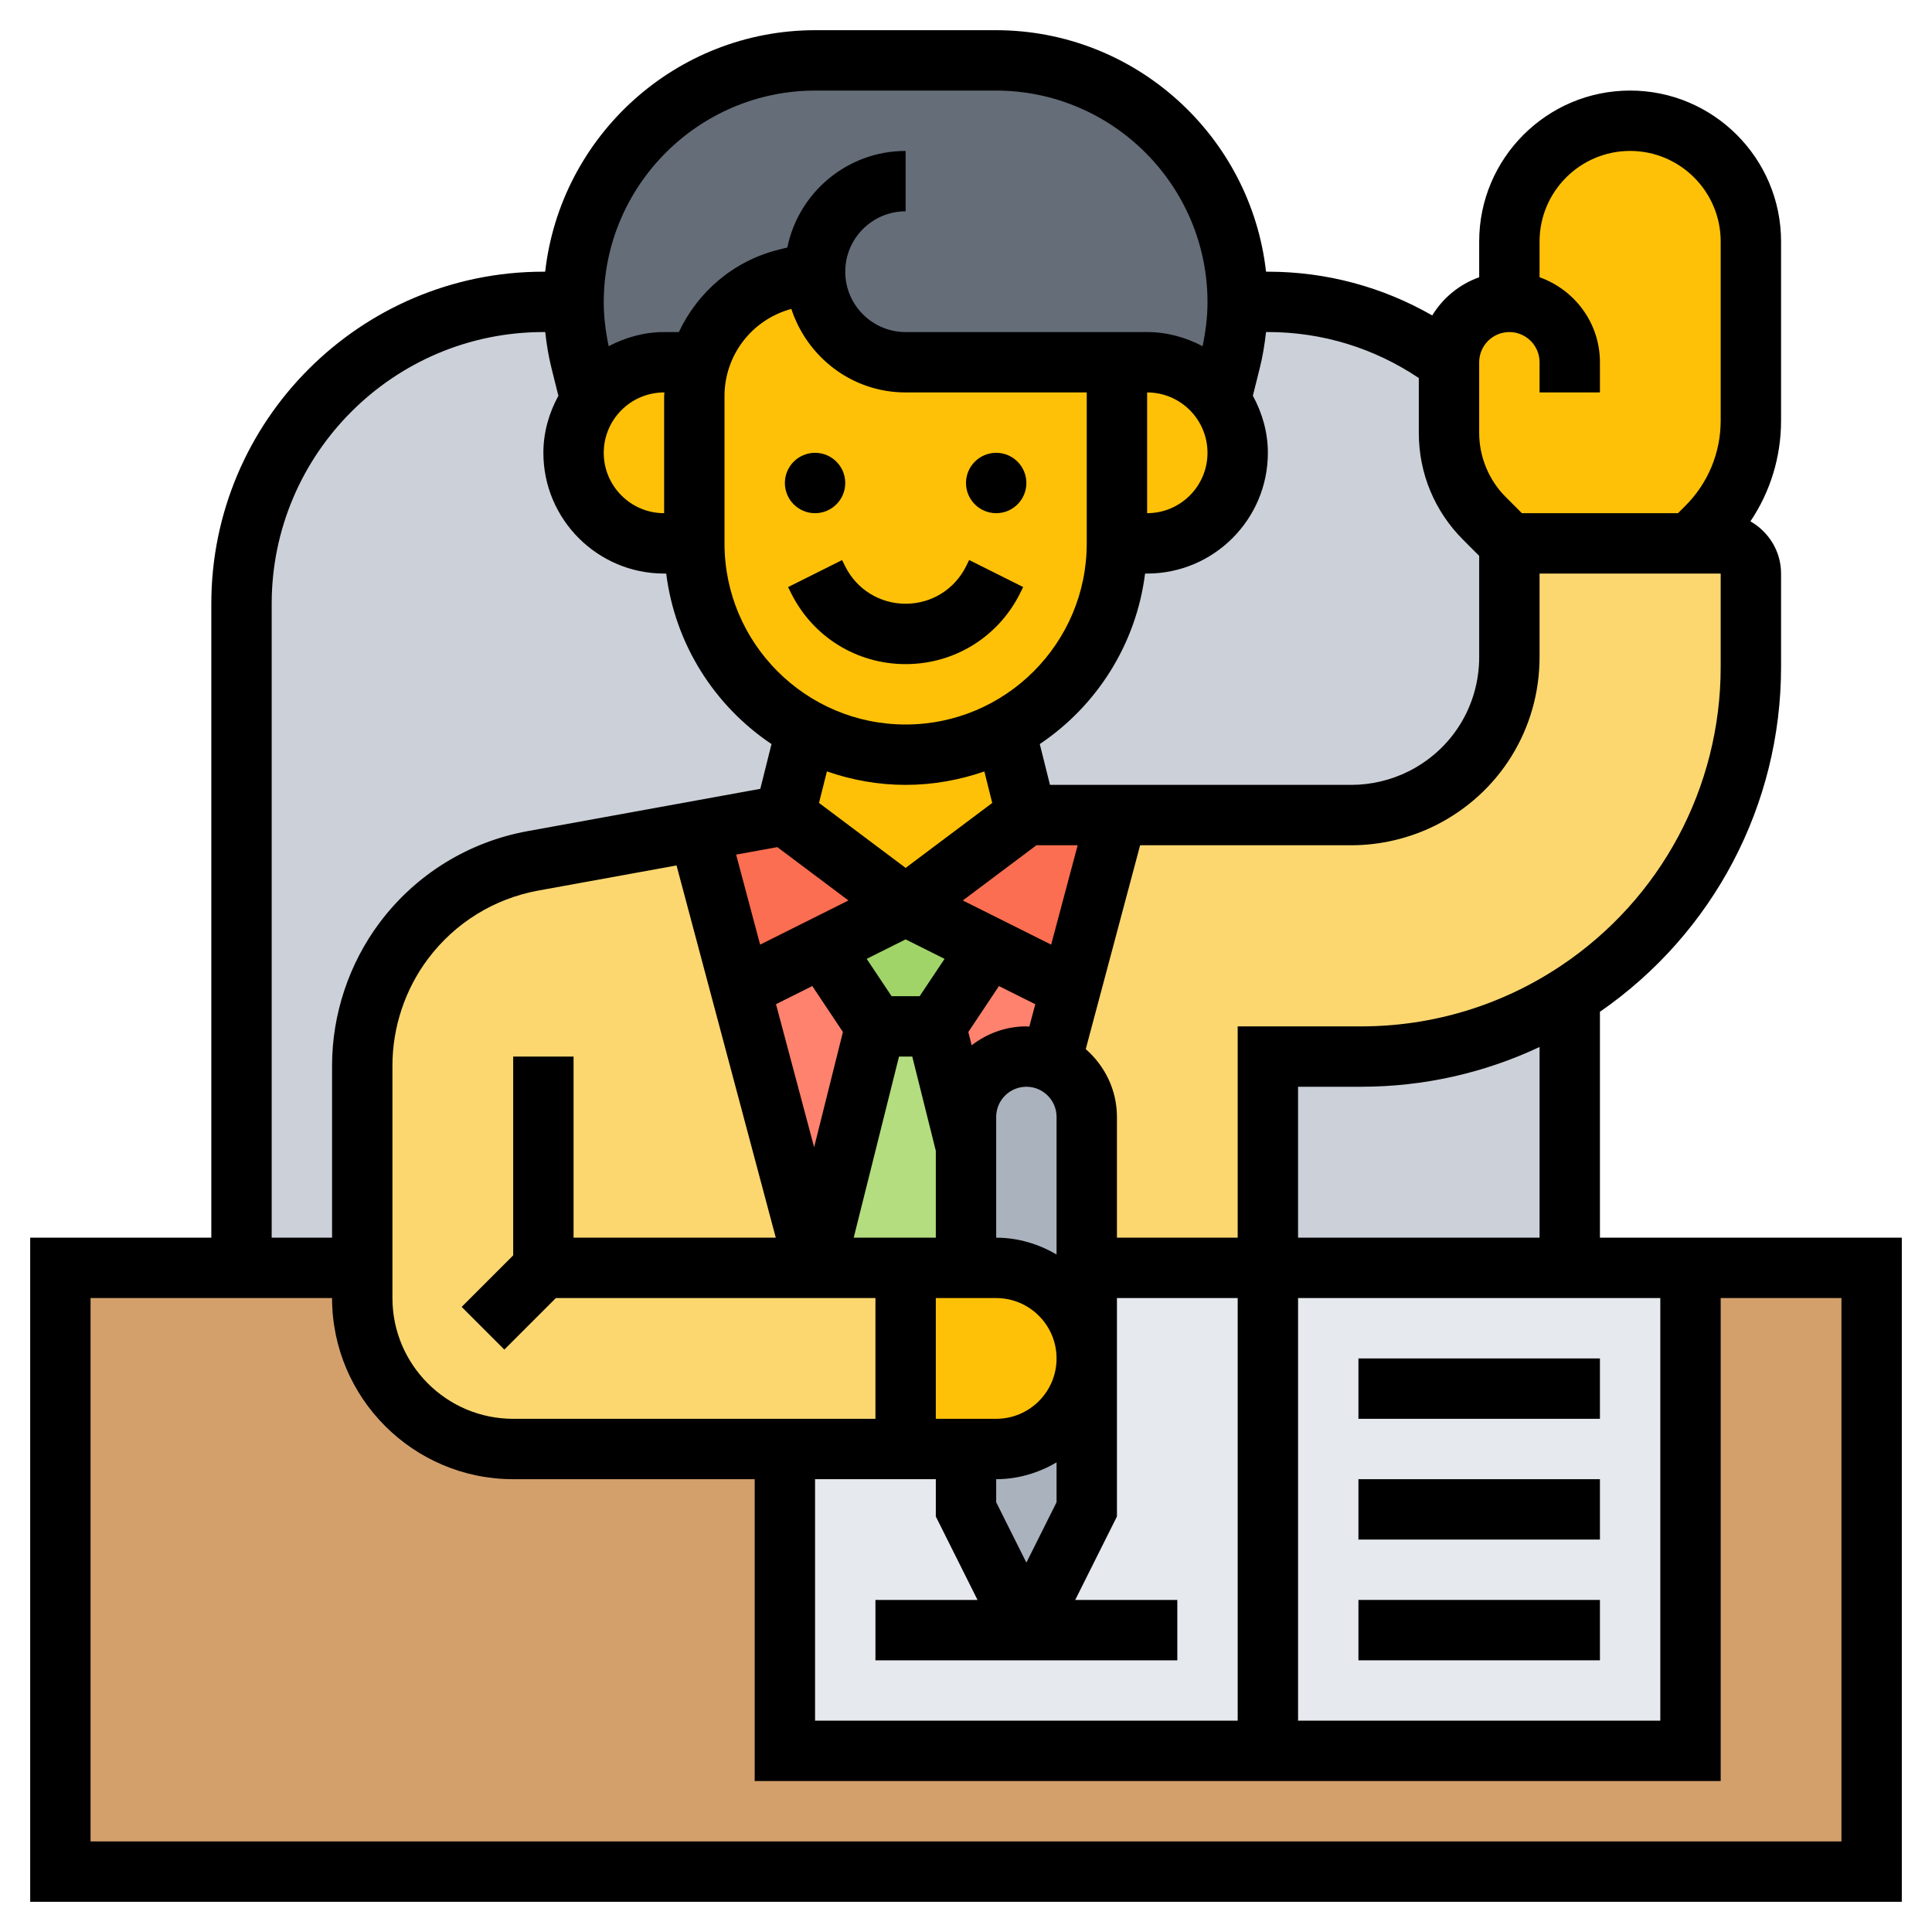 <svg width="512" height="512" viewBox="0 0 512 512" fill="none" xmlns="http://www.w3.org/2000/svg">
<path d="M213.68 193.44L208 216L185.12 220.16L141.28 228.16C127.6 230.64 115.36 238.16 107.04 249.28C99.84 258.88 96 270.48 96 282.4V336H64V160C64 115.84 99.84 80 144 80H152V80.08C152 85.36 152.64 90.56 153.92 95.68L156.48 106C153.68 109.92 152 114.8 152 120C152 126.64 154.72 132.64 159.04 136.96C163.36 141.28 169.36 144 176 144H184C184 159.52 190.24 173.44 200.4 183.6C204.32 187.52 208.8 190.88 213.68 193.44Z" fill="#CCD1D9"/>
<path d="M400 144V174.08C400 190 391.04 204.48 376.88 211.6C371.04 214.48 364.64 216 358.08 216H296H272L266.32 193.44C284 184.08 296 165.44 296 144H304C310.64 144 316.64 141.28 320.96 136.96C325.28 132.64 328 126.64 328 120C328 114.8 326.32 109.92 323.52 106L326.08 95.68C327.36 90.56 328 85.36 328 80.08V80H336C354 80 370.64 85.92 384 96V114.72C384 123.2 387.36 131.36 393.36 137.36L400 144Z" fill="#CCD1D9"/>
<path d="M416 264.002V336.002H336V280.002H360.72C380.32 280.002 399.44 274.482 415.92 263.922L416 264.002Z" fill="#CCD1D9"/>
<path d="M16 336H496V496H16V336Z" fill="#D3A06C"/>
<path d="M216 336H240V384H208H136C113.92 384 96 366.08 96 344V336V282.4C96 270.48 99.84 258.88 107.04 249.28C115.36 238.16 127.6 230.64 141.28 228.16L185.12 220.16L196.24 261.92L216 336Z" fill="#FCD770"/>
<path d="M463.999 152V176.72C463.999 194 459.679 210.72 451.759 225.44C443.839 240.24 432.319 253.12 417.999 262.64C417.279 263.12 416.639 263.52 415.919 263.92C399.439 274.48 380.319 280 360.719 280H335.999V336H287.999V296C287.999 291.6 286.239 287.6 283.279 284.72C281.919 283.36 280.319 282.16 278.559 281.44L283.759 261.92L295.999 216H358.079C364.639 216 371.039 214.48 376.879 211.6C391.039 204.48 399.999 190 399.999 174.08V144H447.999H455.999C460.399 144 463.999 147.6 463.999 152V152Z" fill="#FCD770"/>
<path d="M216 72L208.24 73.92C197.04 76.8 188.4 85.36 185.28 96H176C167.92 96 160.88 99.92 156.48 106L153.92 95.68C152.64 90.56 152 85.36 152 80.08V80C152 62.32 159.2 46.4 170.8 34.8C182.4 23.2 198.4 16 216.08 16H263.92C299.28 16 327.92 44.64 328 80V80.08C328 85.36 327.36 90.56 326.08 95.68L323.52 106C319.12 99.92 312.08 96 304 96H296H240C233.36 96 227.36 93.28 223.04 88.96C218.72 84.64 216 78.64 216 72Z" fill="#656D78"/>
<path d="M323.52 106C326.32 109.92 328 114.8 328 120C328 126.64 325.28 132.64 320.96 136.96C316.64 141.28 310.64 144 304 144H296V96H304C312.08 96 319.12 99.92 323.52 106Z" fill="#FFC107"/>
<path d="M176 96H185.28C184.48 98.88 184 101.84 184 104.96V144H176C169.36 144 163.36 141.28 159.04 136.96C154.72 132.64 152 126.64 152 120C152 114.8 153.68 109.92 156.48 106C160.88 99.92 167.92 96 176 96Z" fill="#FFC107"/>
<path d="M266.32 193.441L272 216.001L240 240.001L208 216.001L213.68 193.441C221.52 197.681 230.48 200.001 240 200.001C249.52 200.001 258.48 197.681 266.32 193.441Z" fill="#FFC107"/>
<path d="M296 96V144C296 165.44 284 184.08 266.32 193.44C258.48 197.68 249.52 200 240 200C230.48 200 221.52 197.68 213.68 193.44C208.8 190.88 204.32 187.52 200.4 183.6C190.24 173.44 184 159.52 184 144V104.96C184 101.84 184.48 98.88 185.28 96C188.4 85.36 197.04 76.8 208.24 73.92L216 72C216 78.64 218.72 84.64 223.04 88.96C227.36 93.28 233.36 96 240 96H296Z" fill="#FFC107"/>
<path d="M256 304V336H240H216L232 272H248L256 304Z" fill="#B4DD7F"/>
<path d="M400 80V64C400 55.2 403.6 47.2 409.36 41.36C415.2 35.6 423.2 32 432 32C449.68 32 464 46.32 464 64V111.44C464 122.08 459.76 132.24 452.32 139.68L448 144H400L393.36 137.36C387.36 131.36 384 123.2 384 114.72V96C384 87.2 391.2 80 400 80V80Z" fill="#FFC107"/>
<path d="M416 336H336H288V360V400L272 432L256 400V384H240H208V464H336H448V336H416Z" fill="#E6E9ED"/>
<path d="M296 216L283.76 261.92L262 251.04L240 240L272 216H296Z" fill="#FC6E51"/>
<path d="M288 360V400L272 432L256 400V384H264C277.28 384 288 373.28 288 360Z" fill="#AAB2BD"/>
<path d="M288 336V360C288 353.36 285.28 347.36 280.96 343.04C276.64 338.72 270.64 336 264 336H256V304V296C256 287.2 263.2 280 272 280C274.32 280 276.56 280.48 278.56 281.44C280.32 282.16 281.92 283.36 283.28 284.72C286.24 287.6 288 291.6 288 296V336Z" fill="#AAB2BD"/>
<path d="M283.76 261.919L278.56 281.439C276.56 280.479 274.32 279.999 272 279.999C263.2 279.999 256 287.199 256 295.999V303.999L248 271.999L262 251.039L283.76 261.919Z" fill="#FF826E"/>
<path d="M280.96 343.04C285.28 347.36 288 353.36 288 360C288 373.28 277.28 384 264 384H256H240V336H256H264C270.64 336 276.64 338.72 280.96 343.04Z" fill="#FFC107"/>
<path d="M262 251.04L248 272H232L218 251.04L240 240L262 251.04Z" fill="#A0D468"/>
<path d="M240.001 240L218.001 251.04L196.241 261.92L185.121 220.16L208.001 216L240.001 240Z" fill="#FC6E51"/>
<path d="M217.998 251.039L231.998 271.999L215.998 335.999L196.238 261.919L217.998 251.039Z" fill="#FF826E"/>
<path d="M223.16 148.422L208.848 155.582L209.688 157.262C215.464 168.822 227.08 175.998 240 175.998C252.92 175.998 264.536 168.822 270.312 157.262L271.152 155.574L256.84 148.414L256 150.11C252.952 156.206 246.824 159.998 240 159.998C233.176 159.998 227.048 156.206 224 150.11L223.16 148.422Z" fill="black"/>
<path d="M216 136C220.418 136 224 132.418 224 128C224 123.582 220.418 120 216 120C211.582 120 208 123.582 208 128C208 132.418 211.582 136 216 136Z" fill="black"/>
<path d="M264 136C268.418 136 272 132.418 272 128C272 123.582 268.418 120 264 120C259.582 120 256 123.582 256 128C256 132.418 259.582 136 264 136Z" fill="black"/>
<path d="M424 328V268.136C454.048 247.336 472 213.368 472 176.736V152C472 146.056 468.704 140.92 463.88 138.16C469.16 130.32 472 121.096 472 111.432V64C472 41.944 454.056 24 432 24C409.944 24 392 41.944 392 64V73.472C386.768 75.336 382.408 78.92 379.56 83.592C366.344 76.024 351.496 72 336 72H335.512C331.464 36.048 300.904 8 263.888 8H216.104C179.088 8 148.528 36.048 144.48 72H144C95.48 72 56 111.48 56 160V328H8V504H504V328H424ZM209.712 81.864C213.904 94.664 225.816 104 240 104H288V144C288 170.472 266.472 192 240 192C213.528 192 192 170.472 192 144V104.984C192 94.12 199.264 84.704 209.712 81.864ZM320 120C320 128.824 312.824 136 304 136V104C312.824 104 320 111.176 320 120ZM272 414.112L264 398.112V392C269.856 392 275.272 390.304 280 387.552V398.112L272 414.112ZM240 248.944L250.32 254.104L243.72 264H236.28L229.68 254.104L240 248.944ZM272 288C276.416 288 280 291.592 280 296V332.448C275.272 329.696 269.856 328 264 328V296C264 291.592 267.584 288 272 288ZM215.264 261.312L223.384 273.488L215.752 304.024L205.648 266.12L215.264 261.312ZM238.248 280H241.76L248 304.976V328H226.24L238.248 280ZM264 344C272.824 344 280 351.176 280 360C280 368.824 272.824 376 264 376H248V344H264ZM272 272C266.528 272 261.536 273.912 257.496 277.008L256.616 273.496L264.736 261.32L274.36 266.128L272.776 272.08C272.512 272.072 272.264 272 272 272ZM278.568 250.336L255.152 238.632L274.664 224H285.592L278.568 250.336ZM240 208C247.312 208 254.312 206.704 260.864 204.44L262.952 212.792L240 230L217.048 212.784L219.136 204.432C225.68 206.704 232.688 208 240 208ZM206 224.496L224.848 238.632L201.44 250.336L195.08 226.48L206 224.496ZM179.288 229.352L205.592 328H152V280H136V332.688L122.344 346.344L133.656 357.656L147.312 344H232V376H136C118.352 376 104 361.648 104 344V282.376C104 272.24 107.344 262.2 113.424 254.096C120.584 244.56 130.976 238.128 142.704 236L179.288 229.352ZM216 392H248V401.888L259.056 424H232V440H312V424H284.944L296 401.888V344H328V456H216V392ZM344 344H440V456H344V344ZM344 328V288H360.736C377.2 288 393.28 284.384 408 277.464V328H344ZM456 176.736C456 208.656 440.144 238.288 413.576 256C397.872 266.472 379.608 272 360.736 272H328V328H296V296C296 288.816 292.76 282.432 287.736 278.024L302.144 224H358.112C365.816 224 373.536 222.176 380.424 218.736C397.432 210.224 408 193.128 408 174.112V152H456V176.736ZM392 96C392 91.592 395.584 88 400 88C404.416 88 408 91.592 408 96V104H424V96C424 85.584 417.288 76.784 408 73.472V64C408 50.768 418.768 40 432 40C445.232 40 456 50.768 456 64V111.432C456 119.984 452.672 128.016 446.624 134.064L444.688 136H403.312L399.032 131.712C394.56 127.248 392 121.064 392 114.744V96ZM376 100.184V114.744C376 125.424 380.168 135.472 387.72 143.024L392 147.312V174.112C392 187.032 384.824 198.64 373.264 204.424C368.584 206.76 363.344 208 358.112 208H278.256L275.552 197.184C290.592 187.096 301.096 170.8 303.456 152H304C321.648 152 336 137.648 336 120C336 114.504 334.48 109.4 332.024 104.872L333.84 97.592C334.632 94.44 335.152 91.224 335.512 87.992H336C350.424 88 364.152 92.232 376 100.184V100.184ZM216.112 24H263.896C294.832 24 320 49.168 320 80.112C320 84.032 319.504 87.92 318.696 91.744C314.272 89.432 309.328 88 304 88H240C231.176 88 224 80.824 224 72C224 63.176 231.176 56 240 56V40C224.544 40 211.624 51.008 208.648 65.592L206.304 66.176C194.336 69.168 184.896 77.392 179.904 88H176C170.672 88 165.728 89.432 161.304 91.744C160.496 87.92 160 84.024 160 80.112C160 49.168 185.168 24 216.112 24V24ZM176 104.984V136C167.176 136 160 128.824 160 120C160 111.176 167.176 104 176 104H176.08C176.072 104.336 176 104.648 176 104.984V104.984ZM72 160C72 120.304 104.296 88 144 88H144.488C144.848 91.232 145.368 94.448 146.16 97.6L147.976 104.88C145.52 109.4 144 114.504 144 120C144 137.648 158.352 152 176 152H176.552C178.912 170.8 189.408 187.104 204.456 197.184L201.488 209.048L139.84 220.256C124.136 223.112 110.208 231.72 100.624 244.488C92.488 255.352 88 268.808 88 282.376V328H72V160ZM488 488H24V344H88C88 370.472 109.528 392 136 392H200V472H456V344H488V488Z" fill="black"/>
<path d="M360 424H424V440H360V424Z" fill="black"/>
<path d="M360 392H424V408H360V392Z" fill="black"/>
<path d="M360 360H424V376H360V360Z" fill="black"/>
</svg>
